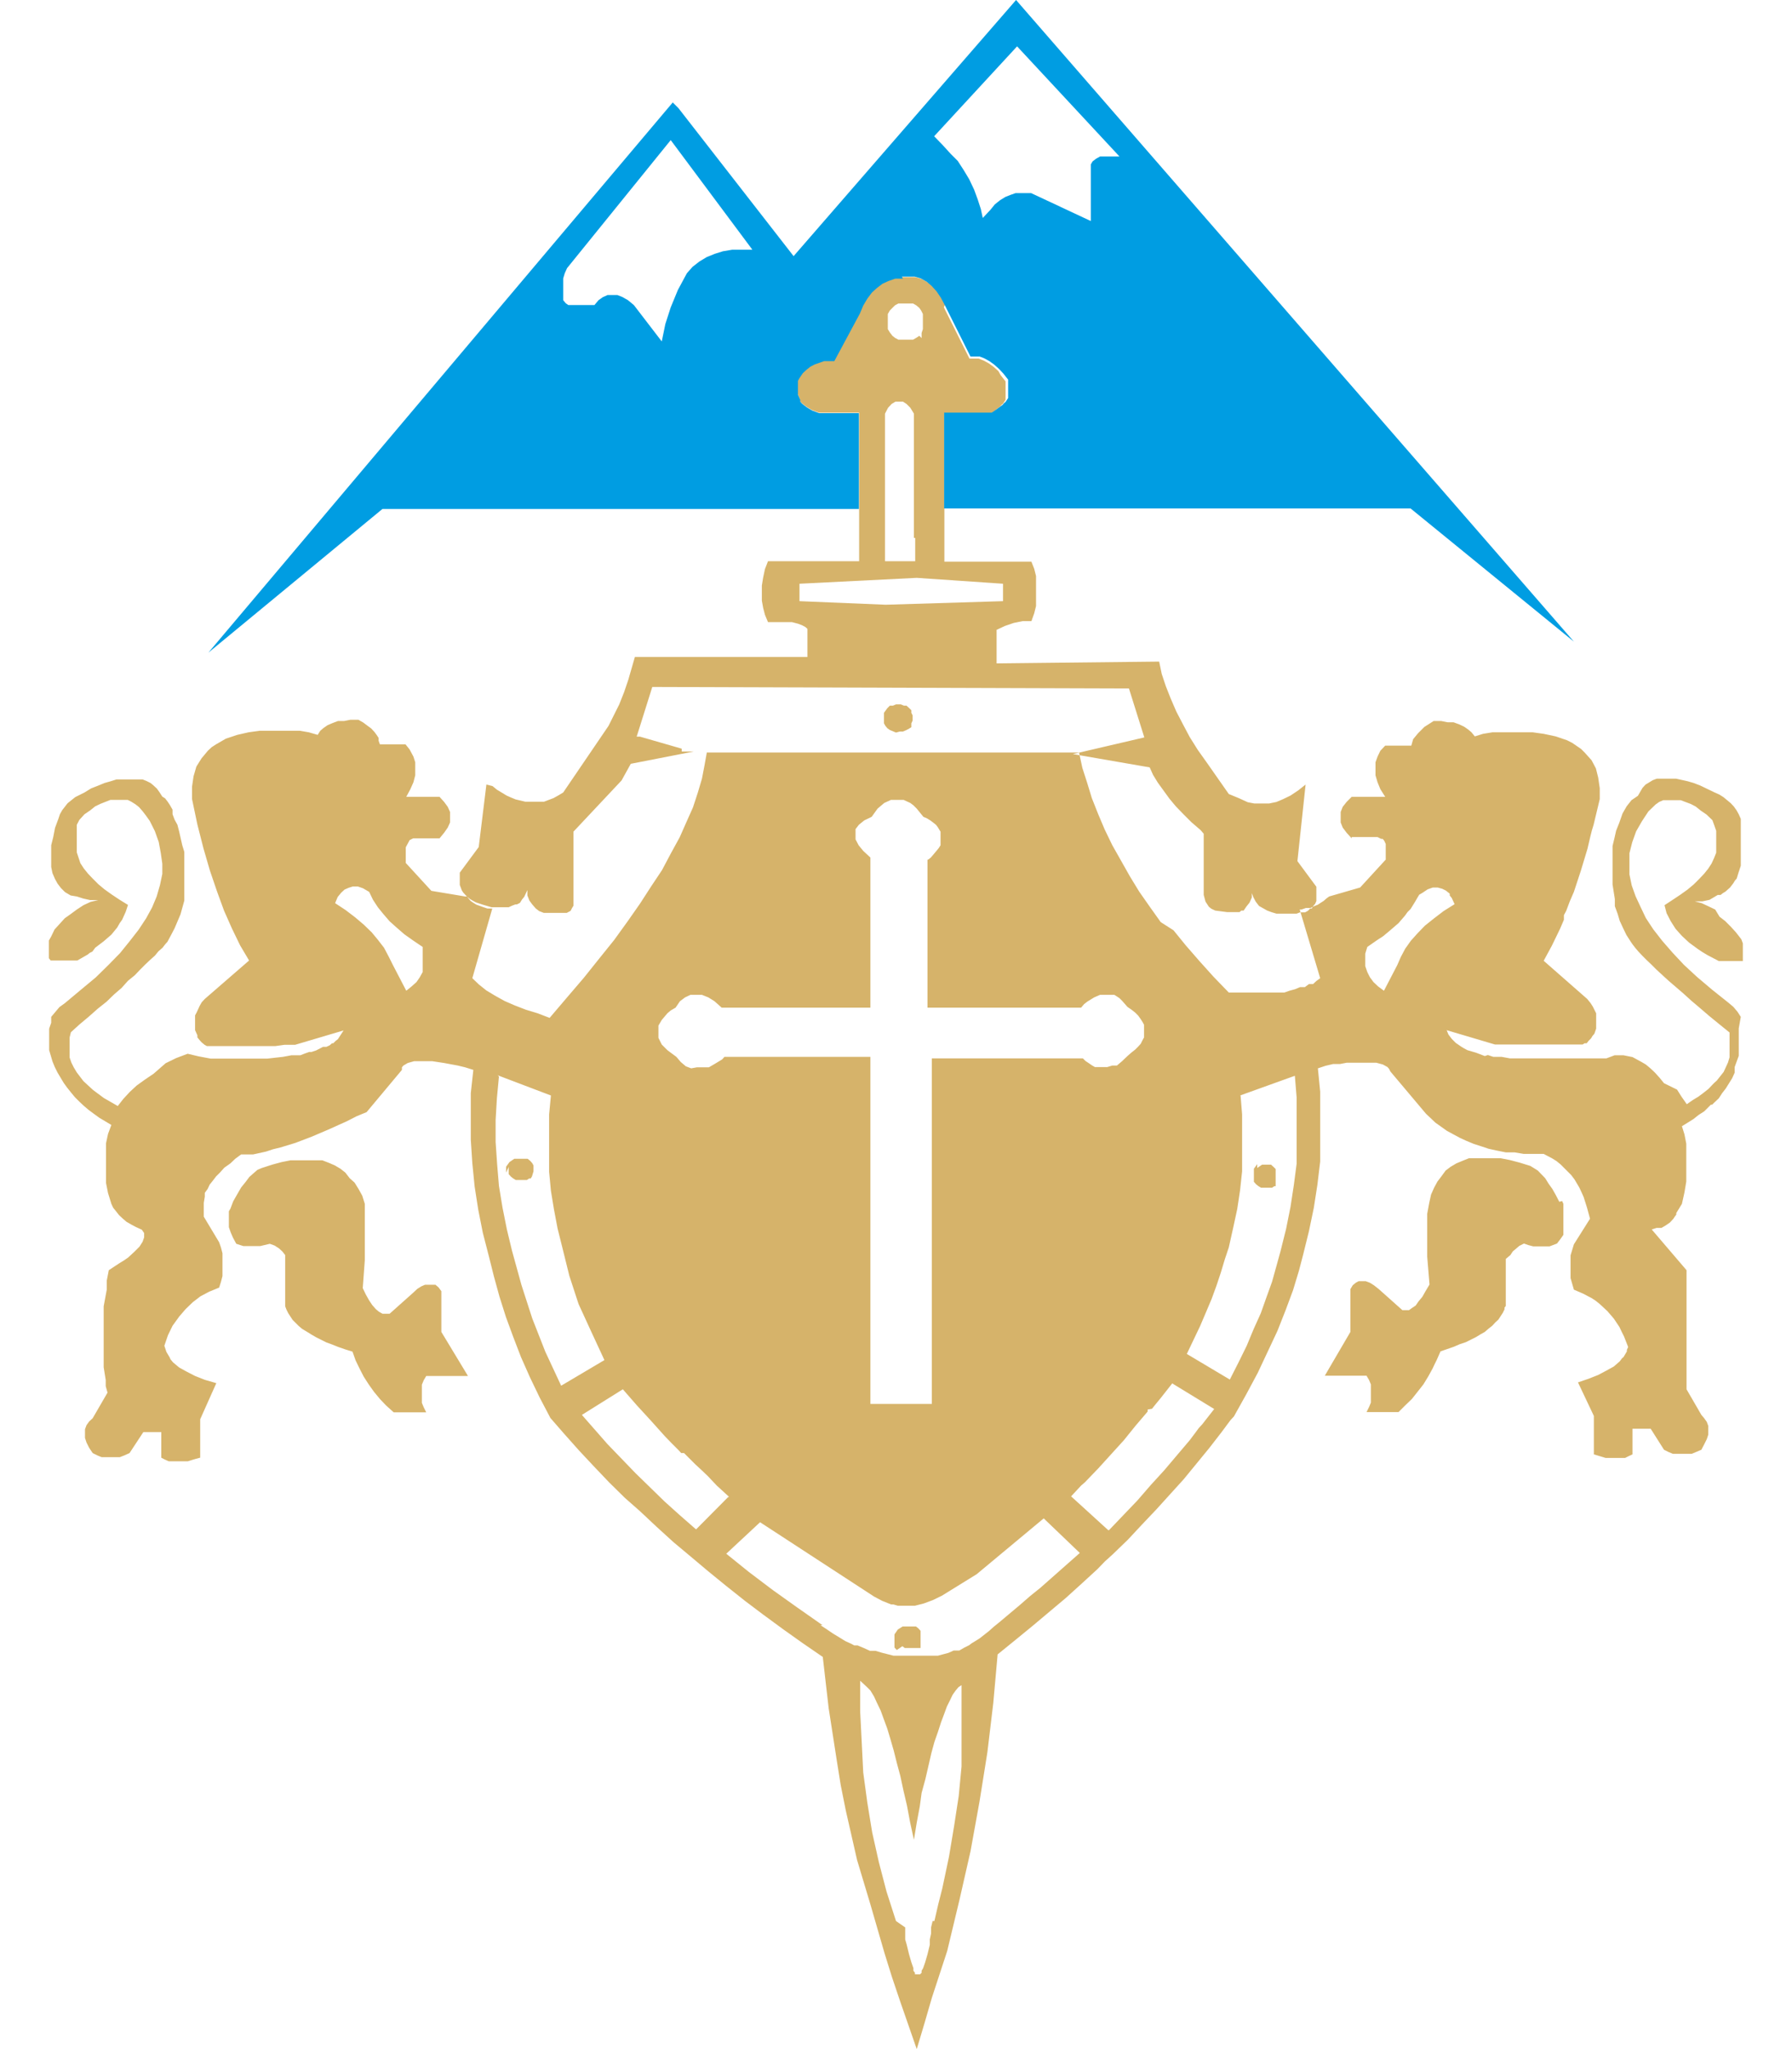 <svg xmlns="http://www.w3.org/2000/svg" viewBox="0 0 70 80"><defs><style>.a{fill:#d6b36a;}.a,.b{fill-rule:evenodd;}.b{fill:#009de2;}</style></defs><title>logo</title><path class="a" d="M60.91,46.92l-.14-.27-.13-.23-.15-.21L60.36,46l-.29-.3-.29-.18-.42-.13-.38-.1-.36-.07-.34,0h-.62l-.28,0-.25.1-.24.1-.22.13-.2.15-.16.22-.16.21-.13.24-.12.27-.07.32-.08.43,0,.49v.56l0,.62.09,1.09-.15.25-.13.23-.15.18-.11.16-.15.1-.11.08-.15,0h-.11l-.92-.82-.19-.15-.16-.1-.16-.06h-.28l-.11.06-.12.1-.09.15V52l-1,1.71h1.63l.1.17.07.17,0,.17,0,.2,0,.17,0,.17-.07.17-.1.2h1.25l.26-.26.26-.25.23-.29.22-.28.19-.31.17-.31.08-.17.08-.16.15-.34.26-.09.26-.09.23-.1.24-.08.4-.2.18-.11L58,52l.15-.13.14-.11.12-.13.12-.11.17-.26.07-.14,0-.07.05-.06V49.73l0-.21,0-.18,0-.19L59,49l.09-.14.13-.11.13-.11.18-.09.17.06.19.05.16,0,.17,0,.15,0,.16,0,.29-.11.13-.17.12-.17,0-.1,0-.08V48h0l0-.09,0-.22,0-.23,0-.07,0-.06,0-.11,0-.07V47l-.05-.11ZM14.25,49.1V47.92l0-.27v-.22l0-.23,0-.2-.1-.32L14,46.41l-.15-.24L13.66,46l-.17-.22-.19-.15-.22-.13-.23-.1-.26-.1-.28,0H11.7l-.35,0-.35.07-.37.1-.4.13-.17.07-.15.13-.17.15-.15.2-.17.21-.15.26-.16.28L9,47.19l-.06.1v.14l0,.14,0,.17,0,.17.07.2.09.21.13.24.28.09.32,0,.33,0,.38-.09.19.07.17.11.13.12.11.14,0,.14,0,.18v.19l0,.22V51l.05.13.07.14.17.26.11.11.13.13.13.11L12,52l.16.1.19.11.4.2.22.08.25.1.26.09.29.09.12.34.16.33.16.31.2.31.2.28.24.29.24.25.29.26h1.27l-.1-.2-.07-.17,0-.17v-.37l0-.17.07-.17.1-.17h1.63L17.24,52V50.41l-.11-.15-.12-.1-.07,0-.06,0H16.6l-.14.06-.16.1-.16.15-.92.82h-.14l-.14,0-.14-.08-.12-.1-.14-.16-.12-.18-.13-.23-.12-.25.08-1.09Zm21,15.17.09.07.1,0,.1,0,.13,0,.09,0,.12,0,.08,0,0,0,0,0,0,0,0-.06,0,0h0l0-.09,0-.11,0-.09,0-.12,0-.1,0-.1-.08-.09-.1-.08-.08,0-.21,0h-.13l-.1,0-.19.12-.13.19,0,.1v.12l0,.2,0,.09.09.1ZM49.11,45.45l-.13.18,0,.23,0,.2,0,.08.09.1.09.07.1.06.1,0h.22l.11,0,.09-.06,0,0h0l.05,0,0-.06,0,0h0l0-.08,0-.12,0-.08,0-.12,0-.11,0-.1-.08-.08-.1-.09-.09,0-.2,0H49.4l-.1,0-.19.13Zm-29.24.11,0,.2,0,.08.09.1.09.07.1.06.11,0h.22l.1,0,.09-.06,0,0,0,0,.06,0,0,0,0,0,0,0,.05-.08.06-.2,0-.13,0-.1-.05-.09-.08-.09-.1-.08-.09,0-.1,0h-.1l-.23,0-.19.13-.13.18,0,.1v.13Zm15.28-17h.12l.12-.05.1-.05.11-.07,0-.06,0,0h0l0-.09.05-.11,0-.09,0-.11-.05-.1,0-.1-.08-.08-.11-.1-.1,0-.12-.05H35l-.12.05-.12,0-.1.1-.13.18,0,.21,0,.2.05.09.08.1.1.07.12.05.12.05Zm1.76-16.67-.16-.3-.17-.25-.19-.21L36.2,11,36,10.89l-.24-.07-.24,0-.26,0-.3,0-.26.09-.24.11-.21.16-.2.18-.18.24-.16.27-.13.31-1,1.86-.21,0-.19,0-.37.13-.17.09-.15.12-.14.13-.13.19-.06.11,0,.13v.45l.09.2,0,.07.07.08.18.14.22.13.27.1h1.57V21h0l0,.91H30l-.12.31-.07.33-.05.31v.59l.05.28.07.27.12.29h.36l.32,0,.26,0,.23.06.16.06.13.07.08.07,0,.1v1H24.8l-.13.45-.13.45-.16.47-.19.48-.42.84L22,30.94l0,0-.2.12-.18.1-.37.14-.21,0-.17,0h-.35l-.38-.09-.17-.07-.18-.08-.38-.23-.17-.14L19,30.63l-.3,2.44-.74,1,0,.11v.13l0,.24.08.21.05.08.09.1.07.07.11.09.1.06.13.07.27.09.34.1.17,0,.18,0,.07,0h.09l.16,0,.13-.06.13-.05v0h0l.06,0,.12-.06.08-.13.09-.11.06-.13.06-.13v0l0,.21.08.2.11.15.14.16.13.1.18.07.18,0,.24,0,.2,0,.09,0v0h.1l0,0h0l.09,0,.15-.08.05-.1.06-.1,0-.13v0l0,0,0-.06V32.47l1.88-2,.36-.65,0,0,2.46-.48h-.34l-.05,0-.08,0,0,0,0-.05v-.06l-1.63-.47h-.13l.61-1.94,18.62.06.6,1.91-2.79.65,3,.52.13.29.19.31.45.62.25.3.3.31.31.31.36.31.12.14,0,0v2.39l.07.26.13.2.1.08.15.07.46.06.21,0,.08,0h.11l0,0h0l.09,0,.07-.06.09,0,.11-.16.12-.15.09-.2,0-.11,0-.06,0,0v0l.06.16.09.17.13.17.32.18.16.06.2.06.22,0,.25,0,.16,0,.07,0,.09,0,.13-.05.14,0,0,0,0,0,.06,0,.11-.06.09-.09v0l0,0,.06,0,.06-.1.07-.08.05-.11v-.06l0,0v-.13l0-.11v-.26l-.74-1L51,30.63l-.29.23-.3.2-.29.14-.26.11-.29.06-.28,0-.29,0-.26-.05-.35-.16L48,31l0,0-.84-1.2-.37-.52-.32-.51-.27-.51-.25-.48-.22-.51-.19-.48-.16-.48-.1-.48-6.35.07V24.59l.32-.15.35-.12.35-.07.34,0,.11-.31.07-.28,0-.29,0-.28,0-.31,0-.29-.07-.28-.11-.28h-3.4V16.13h1.86L38.9,16l.16-.12.06-.07.06-.05.1-.15,0-.16,0-.17,0-.06v-.33l-.19-.24L39,14.49l-.11-.1-.08-.07-.18-.13-.2-.11L38.23,14l-.18,0-.18,0-1-2Zm-1,1.22-.12.08-.12.07-.14,0-.15,0-.16,0-.13,0-.13-.07-.1-.08-.1-.13-.08-.13,0-.14v-.31l0-.14.08-.14.1-.1.1-.1.13-.07.13,0h.31l.14,0,.12.07.12.1.07.1.07.14,0,.14,0,.17,0,.14,0,.14L36,13l0,.07,0,.06,0,.07ZM35.75,21l0,.77v.14H34.57l0-5.76.12-.23.14-.15.15-.09.14,0,.15,0,.14.09.15.15.14.23V21Zm3.43,1.79v.68l-4.58.14-3.37-.14v-.68l4.58-.23,3.37.23ZM52.8,32.68h.82l.19,0,.14.07.06,0,.06.07.06.13v.07l0,.1,0,.08v.12l0,.24-1,1.09L51.92,35l-.11.08-.1.09-.11.07-.12.08-.15.06-.14.07-.18,0-.17.06h-.07l.8,2.68-.15.11-.13.12-.09,0-.07,0-.16.12-.1,0-.09,0-.19.08-.22.06-.2.07-.25,0-.23,0-.26,0-.26,0h-.58l-.09,0H48l-.6-.62-.54-.6-.54-.62-.48-.59L45.34,36l-.42-.59-.42-.6-.36-.59L43.45,33l-.3-.62-.25-.59-.25-.63-.18-.59-.19-.59-.13-.6H27.61l-.09.5-.1.52-.16.54-.19.58-.25.56-.27.61-.34.62-.35.66-.42.63-.44.68-.49.7-.52.72-.58.72-.6.75-.65.76-.69.81L21,39.56l-.46-.14-.44-.17-.39-.17-.36-.2L19,38.67l-.3-.24-.25-.24.78-2.72-.19,0-.15-.05-.28-.1-.13-.08-.1-.07L18.24,35,18.17,35l-1.32-.22-1-1.09,0-.24,0-.2v-.1l0-.07.07-.13L16,32.8l.14-.07.19,0h.84l.18-.22.14-.2.09-.2,0-.2,0-.21-.09-.2-.14-.19-.18-.2H15.87l.16-.3.12-.27.07-.27,0-.25,0-.26-.07-.22L16,29.26l-.16-.2h-1l-.05-.14,0-.11-.08-.12-.08-.11-.13-.14-.15-.11-.16-.12L14,28.1h-.31l-.25.05-.24,0-.21.08-.19.08-.16.11-.13.11-.1.16-.35-.1-.35-.06-.36,0h-.79l-.42,0-.43.06-.44.1-.45.15-.38.22-.17.11-.15.14-.25.3-.2.32-.11.38-.06.41v.47l.21,1,.24.94.25.86.28.82.27.74.31.7.32.66.35.59L8,39l-.12.13-.08.14-.12.26-.06.11,0,.13v.45l.09.2,0,.08.08.1.08.09.12.1,0,0,.09.05.23,0,.13,0,.18,0h.9l.28,0,.3,0,.66,0,.36-.05.41,0,1.89-.56-.11.17-.11.17-.09.07-.09.09-.05,0h0l0,0-.09.08-.13.06-.07,0-.06,0-.27.14-.18.06-.09,0h0l0,0-.17.06-.18.07-.35,0-.32.06-.62.07-.6,0-.56,0-.54,0-.51,0-.48-.09-.42-.1-.45.17-.41.2L6,41.92l-.34.23-.32.23-.27.25-.25.27-.22.28-.54-.31-.23-.17-.2-.15-.37-.34L3,41.87l-.12-.2-.09-.18-.07-.2,0-.19,0-.39V40.5l.05-.2L3.1,40l.37-.31.35-.31.34-.27.3-.29.29-.25L5,38.29l.26-.21.22-.23.2-.2.19-.18.18-.16.14-.17L6.35,37l.1-.13.09-.1.15-.28.13-.25.23-.54.15-.54,0-.28,0-.26v-.53l0-.29,0-.25,0-.29L7.12,33,7,32.47l-.07-.27L6.82,32l-.08-.21,0-.18-.11-.19-.08-.12-.1-.13-.11-.07-.11-.17-.1-.14-.14-.13-.11-.09-.16-.08-.15-.06-.17,0H4.77l-.22,0-.22.07-.25.07-.24.1-.28.11-.26.16-.36.18-.3.24-.21.27-.09.16-.06.18-.13.35-.07.36L2,33v.31l0,.27,0,.27.05.24.1.23.1.18.13.17.16.16.22.13L3,35l.25.08.27.06.32,0-.3.07-.28.13L3,35.51l-.23.17-.24.17-.2.22-.2.22L2,36.56l-.09.16,0,.15,0,.13v.13l0,.1,0,.1,0,.08.07.09.06,0,.09,0h.1l.13,0,.13,0h.16l.16,0,.21,0,.4-.23.09-.07.1-.05L3.72,37l.33-.25.3-.26.23-.28.09-.16.1-.14.14-.31L5,35.33l-.34-.21-.3-.2-.28-.2-.24-.2-.22-.22-.19-.2-.16-.2-.13-.2L3,33.28l0-.21,0-.2v-.23l0-.21L3,32.2l.1-.19.2-.22.22-.15.2-.16.21-.1.38-.15.17,0h.19l.32,0,.14.07.16.1.14.11.14.16.13.17.15.21.2.4.15.42.08.43.06.42v.2h0v.2l-.09.43L6.12,35l-.18.43-.23.42-.29.44-.35.45-.38.47-.46.47-.49.48-.59.49-.61.51-.22.16-.16.19L2,39.7,2,39.93l-.08.23,0,.26v.27l0,.31.13.44.09.22.11.22.24.4.13.18.16.2.14.17.18.18.17.16.2.17.19.14.22.16.47.28-.13.35-.08.37,0,.37,0,.4,0,.38,0,.39.08.4.13.42.07.15.12.15.11.14.15.14.14.12.19.11.19.1.22.1.09.13,0,.17-.06.17-.12.19-.2.2L5,49.1l-.16.11-.18.11-.41.27L4.17,50l0,.35L4.05,51l0,.64v1.19l0,.55.08.5,0,.24.07.25-.58,1-.14.13-.1.14-.06.16,0,.17,0,.17.06.18.1.2.14.21.18.09.17.07.18,0h.36l.17,0,.18-.07.2-.09.54-.82h.7v1l.13.07.16.07.16,0h.38l.21,0,.22-.07.26-.07v-1.5L8.45,54,8,53.87l-.38-.15-.33-.17L7,53.39l-.24-.2-.1-.12L6.63,53l-.13-.22-.08-.24.14-.41.18-.37L7,51.4l.25-.29.28-.27.3-.23.34-.18.39-.16.07-.22.06-.23,0-.23v-.44l0-.22-.06-.23-.07-.2-.6-1,0-.14,0-.13v-.14l0-.13L8,46.72l0-.15.11-.15.08-.17.12-.15.13-.17.16-.16.16-.18L9,45.42l.19-.18.23-.17.22,0,.25,0,.5-.11.27-.09.29-.07.59-.18.63-.24.68-.29.71-.32.37-.19.39-.16,1.38-1.65,0-.1.06-.07.17-.1.25-.07h.7l.46.07.54.1.29.07.32.1-.1.91,0,.9v.91l.06.92.09.91.14.9.18.91.24.93.19.76.22.8.25.79.29.79.3.78.35.79.38.79.42.8.54.62.57.64.58.62.61.64.61.6L25,59l.64.6.67.61.67.56.69.58.7.57.73.58.73.55.75.55.76.54.8.55.23,2,.31,2,.16,1,.2,1,.44,1.93L34,74.35l.55,1.9.29.93.32.95L35.81,80l.3-1,.29-1L37,76.17l.24-1,.24-1,.43-1.89.35-1.93.16-1,.15-.94.23-1.92.17-1.9.69-.56.66-.54,1.31-1.1.63-.57.61-.56.29-.3.31-.28.59-.57.55-.59.56-.59,1.07-1.18,1-1.22.48-.62.23-.31.12-.16.13-.14.48-.86.45-.84.39-.83.38-.81.32-.81.29-.78.23-.76L50.9,49l.23-.93.19-.91.14-.9.11-.91,0-.92v-.91l0-.9-.09-.91.3-.1.3-.07.27,0,.26-.05.24,0,.21,0h.7l.26.07.18.1.06.07.05.1,1.39,1.65.17.16.2.19.45.32.24.13.26.14.26.12.29.12.28.09.3.1.32.07.35.07.34,0,.36.06.38,0,.4,0,.34.18.16.1.16.13.27.27.14.14.13.17.19.32.08.17.09.2.13.41.12.44-.63,1-.13.43,0,.45,0,.44.13.45.37.16.34.18.15.1.16.13.29.27.25.29.22.33.08.17.1.2.16.41-.05.11,0,.06,0,0v0l-.13.22-.06.05,0,0-.09.12-.23.2-.29.16-.32.17-.38.15-.41.14.62,1.31v1.5l.23.07.23.07.2,0h.38l.18,0,.14-.07.15-.07v-1h.71l.52.82.18.09.17.07.18,0h.37l.18,0,.17-.07.21-.09.11-.21.1-.2.06-.18,0-.17,0-.17-.06-.16-.1-.14-.11-.13-.58-1v-.18l0-.19v-.21l0-.21v-.24l0-.26V51.89l0-.34v-.36l0-.38v-.4l0-.41v-.41L64.52,48l.19-.06.09,0,.1,0,.17-.1.16-.11.13-.14.06-.09,0,0,0,0,0,0,0,0,.06-.08v-.06l0,0L65.7,47l.1-.45.07-.42,0-.41V45l0-.35-.07-.36-.1-.32.45-.28.2-.16.22-.14.17-.17.09-.09,0,0,0,0,.05,0,0,0,0,0,0,0,.08-.08.18-.17.13-.2.14-.18.25-.4.1-.22,0-.12,0-.1.08-.22.08-.22,0-.31v-.27l0-.26,0-.23L68,39.7l-.13-.2-.16-.19-.19-.16-.64-.51-.58-.49-.52-.48-.44-.47-.41-.47-.35-.45-.29-.44-.2-.42-.2-.43-.15-.42-.09-.43,0-.21,0-.2,0-.42.11-.43.15-.42.23-.4.25-.38.28-.27.14-.1.16-.07.34,0h.17l.17,0,.4.15.19.1.2.16.22.15.23.22.07.19.08.23,0,.21,0,.23,0,.2,0,.1v.11l-.08.2-.1.22-.13.2-.16.2-.19.2-.22.22-.24.2-.28.2-.3.2-.32.21.08.31.16.31.19.3.25.28.28.26.34.25.18.12.2.12.44.23.17,0,.18,0h.14l.15,0,.11,0H68l.08,0,0,0h0l0-.09,0-.08v-.09h0v-.09h0l0-.13,0-.13,0-.08v0h0v0l-.06-.16-.21-.27-.2-.22-.22-.22-.22-.17L67,35.51l-.25-.12-.28-.13-.27-.07.14,0h.16l.28-.06L67,35l.1-.06.11,0,.09-.07.1-.06.18-.16.13-.17.06-.1.07-.08.07-.23L68,33.8v-.48l0-.06L68,33l0-.17v-.15l0-.1,0-.09,0-.17,0-.18,0-.17-.08-.18-.09-.16-.1-.14-.12-.13-.29-.24-.16-.1-.18-.08-.56-.27-.26-.1-.24-.07-.45-.1h-.39l-.36,0-.16.06-.13.08-.15.09-.12.13-.18.31-.25.17-.19.24-.16.28-.13.37-.12.3-.07.31-.07.29,0,.32,0,.59,0,.59.09.57,0,.28.11.3.08.27.13.28.13.27.18.28.07.1.1.13.12.14.16.17.16.16.19.18.2.2.25.23.23.21.28.24.29.25.32.29.32.27.36.31.38.31.42.34,0,.2v.21l0,.39,0,.17-.06.2-.17.37-.27.34-.08.07-.08.08-.16.17-.19.15-.2.15-.23.14-.23.16-.21-.3-.17-.27L65,42.29l-.17-.21-.19-.21-.17-.16-.18-.15-.17-.1-.35-.19-.35-.07-.35,0-.32.12-.23,0-.22,0h-.07l-.06,0-.12,0-.23,0h-.26l-.25,0h-.27l-.27,0-.29,0H60.2l-.3,0h-.29l-.32,0-.31,0-.33-.06-.32,0-.21-.07L58,41.23l-.34-.13L57.32,41l-.13-.07-.1-.06-.22-.15-.16-.16-.13-.17-.07-.17,1.89.56.38,0,.17,0,.19,0,.67,0,.29,0,.28,0h.9l.17,0,0,0h.13l.24,0,.08-.05.08,0,.08-.1.09-.09.06-.1.07-.08.07-.2,0-.11V40h0v0h0v-.09l0-.11,0-.07v-.06l0-.11-.13-.26-.09-.14L62,39,60.3,37.51l.32-.59.32-.66.15-.35,0-.1,0-.08.09-.17.14-.37.16-.37.27-.82.26-.86.11-.47.06-.24.07-.23.24-1V31l0-.23-.06-.41L62.34,30l-.17-.32-.27-.3-.14-.14-.16-.11L61.41,29l-.2-.1-.44-.15-.47-.1-.43-.06-.42,0h-.79l-.36,0-.37.06-.32.1-.13-.16-.13-.11-.16-.11L57,28.28l-.22-.08-.23,0-.25-.05H56l-.36.23-.25.25-.19.23-.07.25H54.11l-.19.2-.11.23-.08.22v.51l.08.27.11.27.19.3H52.8l-.2.2-.15.19-.08.2,0,.21,0,.2.08.2.15.2.2.22Zm-16.57.88v5.78l6,0,.12-.14.13-.1.26-.16.23-.1.12,0h.13l.21,0,.1,0,.11.07.09.06.1.1.21.24.16.11.14.11.12.12.1.14.07.11.06.11,0,.12v.25l0,.12-.06.11-.07.14-.1.11-.12.12-.14.11-.16.14-.21.2-.2.17-.12,0-.06,0,0,0-.2.06h-.13l-.12,0-.12,0-.11,0,0,0h0l0,0-.12-.07-.13-.09-.12-.08-.1-.1-.3,0h-5.6V54.81H34V41.26h-5.7l-.09.1-.28.17-.24.14-.14,0-.11,0-.22,0L27,41.71l-.21-.08-.2-.17-.17-.2-.19-.14L26.07,41l-.22-.22-.13-.26,0-.22,0-.26.13-.22.22-.26.13-.11.19-.11.17-.25.2-.15.21-.1.23,0,.22,0,.25.1.24.15.28.25H34V33.48l-.28-.26L33.54,33l-.12-.23v-.2l0-.2.13-.17.21-.17.29-.14.23-.32.26-.22.26-.12.26,0,.24,0,.26.12.12.09.13.13.26.32.14.06.13.08.12.09.1.08.07.09.06.1.05.08,0,.12v.08l0,.11,0,.1,0,.12-.07.11-.09.11-.1.12-.12.14-.1.08Zm19.33,1.3.21-.14.2-.07.09,0h.1l.18.05.14.07.15.12,0,.07.08.1.11.24-.43.27-.38.29-.35.28-.29.3-.26.29-.22.31-.17.32-.14.32-.52,1-.23-.17-.18-.17-.14-.19-.1-.2-.08-.23v-.49l.08-.26.36-.25,0,0,0,0,.09-.06.17-.11.31-.26.29-.25.25-.29.1-.14.12-.12.18-.29.08-.14.08-.13Zm-41.12,0,.13.27.19.29.21.26.25.29.28.25.3.26.34.24.37.25,0,.26,0,.25,0,.11v.13l0,.23-.11.2-.13.19-.19.17-.21.17-.52-1-.16-.32L15,37l-.24-.31-.24-.29-.31-.3-.33-.28-.38-.29-.41-.27.1-.24.14-.17.13-.12.16-.07.16-.05.2,0,.2.07.24.14Zm5,7.12h0l2.08.79-.07.74,0,.73V45l0,.75.07.74.12.73.14.74.19.76.27,1.09.36,1.1L23.1,52l.51,1.1-1.69,1-.62-1.33-.51-1.3-.42-1.3L20,48.83,19.8,48l-.17-.85-.14-.85-.07-.84-.06-.88v-.85l.05-.85.08-.85Zm9,16.47-1.25,1.26-.63-.55-.6-.54-1.13-1.1-1.1-1.14-1-1.14,1.6-1,.55.63.56.61.52.58.26.27.28.28.11.12.06,0,0,0,.05,0,.26.26.11.11.06.06,0,0,0,0,.27.25.23.22L28,58l.23.21.25.23Zm3.69,5-1-.7-.94-.67-.94-.71-.88-.71,1.32-1.23,4.45,2.9.32.17.35.14h0l0,0,.09,0,.17.05.35,0,.32,0,.35-.09.35-.13.35-.17,1.36-.84,2.62-2.18,1.41,1.35-.77.68-.77.68-.41.33-.39.34-.81.68-.21.17-.19.17-.37.29-.21.13-.1.06-.09.07-.2.1-.19.11-.11,0h-.06l-.05,0-.2.09-.41.11-.22,0-.2,0h-.22l-.2,0h-.23l-.12,0h-.1l-.23,0-.22,0-.47-.12-.23-.07-.12,0-.1,0-.24-.11-.24-.1-.07,0-.06,0-.11-.06-.24-.11-.49-.3-.25-.17-.23-.15ZM48.44,42.77,50.58,42l.07.85,0,.85v.85l0,.88-.11.84-.13.85-.17.85-.22.88-.16.58-.17.61-.22.61-.22.62-.28.62-.27.65-.32.65-.34.67-1.68-1,.52-1.09.23-.54.22-.52.19-.52.17-.51.15-.5L48,48.7l.17-.76.16-.74.11-.73.08-.74v-.3l0-.08V44.24l0-.73-.06-.74Zm-6.67,5.58,0,.15v0l0-.15Zm1.52,11.39-1.45-1.32.26-.28.13-.14.15-.13.52-.54,1-1.1.46-.57.47-.55,0-.08L45,55l.12-.15.23-.28.44-.56,1.64,1-.47.6-.13.14-.11.15-.24.32-1,1.18-.53.58-.52.6-1.11,1.16ZM36.43,75l-.06.25,0,.24-.05.23,0,.21-.09.37-.09.31-.08.23-.06.1,0,.08-.06.06,0,0-.06,0h-.08l0,0-.06,0,0-.06-.06-.08,0-.1-.08-.23-.09-.31-.09-.37-.06-.21,0-.23,0-.24L35,75l-.37-1.15-.3-1.15-.26-1.16-.19-1.16-.16-1.18L33.66,68l-.06-1.19V65.62l.11.1.15.14L34,66l.14.23.12.26.14.29.12.33.14.38.12.4.06.21.07.24.12.48.14.52.12.56.14.6.12.64.15.69.11-.67.12-.64L36,70l.15-.55.12-.52.11-.48.12-.44.14-.4.12-.37.12-.32.11-.3.12-.24.1-.21.12-.17.11-.13.12-.08,0,1,0,.52v.56l0,.53,0,.57-.11,1.15-.18,1.17-.2,1.2-.26,1.23-.16.63-.15.65Z"/><path class="b" d="M35.23,10.8l.26,0,.24,0,.24.07.23.13.19.16.19.21.17.25.16.3,1,2,.18,0,.18,0,.18.07.2.11.18.13.08.07.11.1.17.18.19.24v.33l0,.06,0,.17,0,.16-.1.15-.06.05-.06.07L38.9,16l-.16.11H36.88v3.74H55.1l6.38,5.2L39.69,0,31,10,26.5,4.22,26.28,4,26,4.33,8.14,25.48l6.8-5.61H33.55V16.13H32l-.27-.1-.22-.13-.18-.14-.07-.08,0-.07-.09-.2V15l0-.13.06-.11.13-.19.14-.13.15-.12.17-.09.37-.13.19,0,.21,0,1-1.86.13-.31.16-.27.18-.24.2-.18.21-.16.24-.11.26-.09.3,0Zm3.09-2.62-.13-.4-.14-.38L37.86,7l-.21-.35-.24-.37L37.13,6l-.31-.34-.33-.34,3.24-3.51,4,4.3h-.55l-.21,0-.16.09-.13.1-.07.12,0,.16,0,.2V8.63L40.28,7.54l-.2,0h-.2l-.21,0-.2.07-.2.08-.21.13-.2.16-.17.21-.3.32-.07-.32Zm-15.1,3.73-.24,0-.19,0h-.18l-.15,0-.14,0-.12,0-.1-.07L22,11.72,22,11.6l0-.11,0-.13v-.14l0-.17,0-.18.06-.2.09-.2,4.05-5,3.19,4.28-.43,0h-.36l-.36.06-.32.1-.32.13-.28.17-.27.21-.22.25-.35.65L26.2,12l-.21.65-.14.68-1.09-1.42-.23-.19-.21-.12-.2-.08-.19,0-.2,0-.18.08-.17.12-.16.19Z"/><style xmlns="" type="text/css" id="igtranslator-color"/></svg>